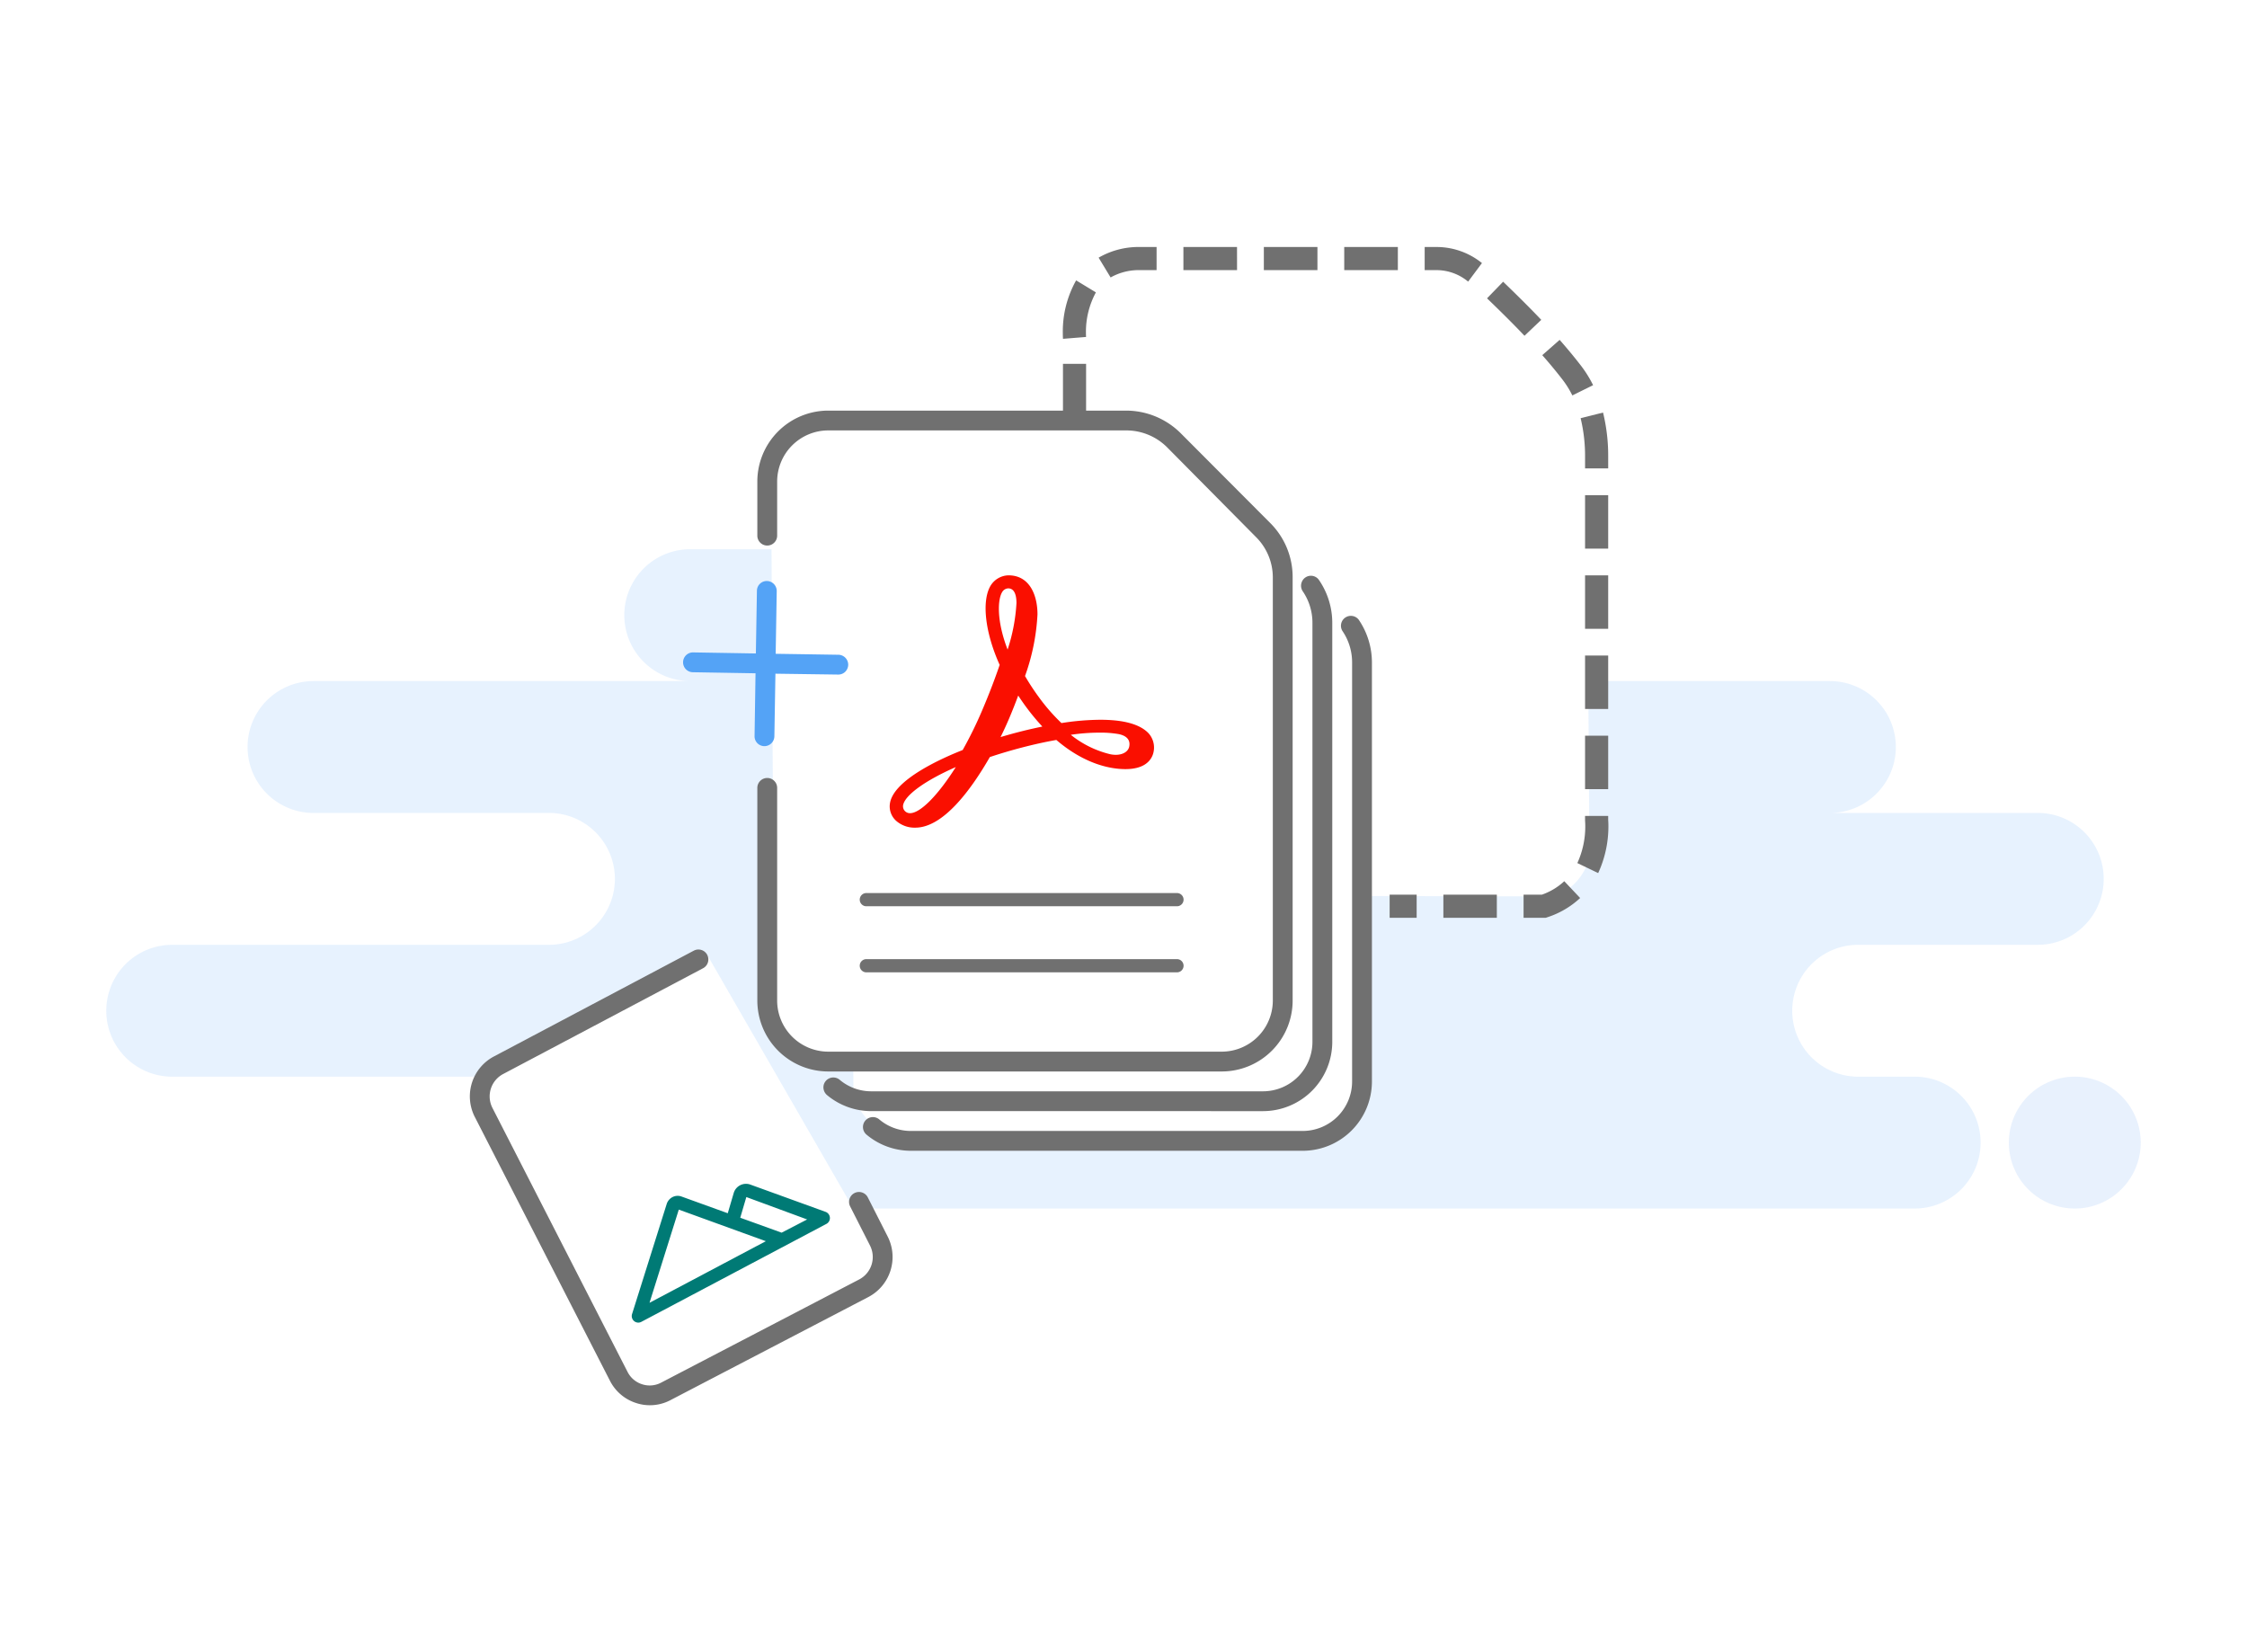 <svg xmlns="http://www.w3.org/2000/svg" xmlns:xlink="http://www.w3.org/1999/xlink" width="340" height="250" viewBox="0 0 340 250">
  <defs>
    <clipPath id="clip-S_IlluZeroStateGraphicAllDocuments_340x250_D">
      <rect width="340" height="250"/>
    </clipPath>
  </defs>
  <g id="S_IlluZeroStateGraphicAllDocuments_340x250_D" clip-path="url(#clip-S_IlluZeroStateGraphicAllDocuments_340x250_D)">
    <g id="S_IlluZeroStateGraphicAllDocuments_340x250_2" data-name="S_IlluZeroStateGraphicAllDocuments_340x250 2" transform="translate(-0.876 -1.94)">
      <path id="Path_1" data-name="Path 1" d="M290.591,164.853H282.04a9.976,9.976,0,1,1,0-19.952h27.078a9.977,9.977,0,1,0,0-19.953H277.764a9.976,9.976,0,1,0,0-19.952H241.2l.178,25.86c0,3.156-3.364,6.712-6.055,6.712l-29.147-.049.2,29.337c0,3.156-3.364,6.712-6.055,6.712l-64.271-.107c-2.418,0-6.046-3.539-6.041-6.726l-.024-4.264-5.935-.01c-2.413,0-6.05-.873-6.041-6.726l-.392-70.691h-12.3a9.976,9.976,0,0,0,0,19.952H48.311a9.976,9.976,0,0,0,0,19.952H83.94a9.977,9.977,0,1,1,0,19.954H26.933a9.976,9.976,0,1,0,0,19.952H74.1a2.943,2.943,0,0,1,1.206-1.275l32.578-17.16L130,184.806H290.591a9.977,9.977,0,1,0,0-19.954Z" fill="#1379f3" opacity="0.1" style="isolation: isolate"/>
      <path id="Path_2" data-name="Path 2" d="M318.636,165.612a9.977,9.977,0,1,0,6.158,9.218,9.977,9.977,0,0,0-6.158-9.218Z" fill="#1473e6" opacity="0.1" style="isolation: isolate"/>
      <path id="Path_3" data-name="Path 3" d="M178.966,149.068h-47a1,1,0,0,1,0-2h47a1,1,0,0,1,0,2Zm0-10h-47a1,1,0,0,1,0-2h47a1,1,0,0,1,0,2Z" fill="#707070"/>
      <path id="Path_4" data-name="Path 4" d="M118.246,100.867l.16-9.488a1.511,1.511,0,0,0-1.474-1.524,1.491,1.491,0,0,0-1.524,1.455c0,.019-.16,9.507-.16,9.507l-9.488-.16a1.5,1.5,0,1,0-.051,3l9.488.16-.146,9.5a1.49,1.49,0,0,0,1.456,1.524,1.514,1.514,0,0,0,1.542-1.474l.16-9.488,9.489.132a1.493,1.493,0,0,0,1.068-.42,1.538,1.538,0,0,0,.456-1.053,1.511,1.511,0,0,0-1.474-1.525Z" fill="#54a3f6"/>
      <path id="Path_5" data-name="Path 5" d="M185.736,164.068H126.2a10.74,10.74,0,0,1-10.73-10.73v-32.18a1.5,1.5,0,0,1,3,0v32.18a7.74,7.74,0,0,0,7.73,7.73h59.54a7.739,7.739,0,0,0,7.73-7.73v-64a8.619,8.619,0,0,0-2.52-6.11l-13.48-13.61a8.734,8.734,0,0,0-6.18-2.55H126.2a7.741,7.741,0,0,0-7.73,7.73v8.19a1.5,1.5,0,0,1-3,0V74.8A10.742,10.742,0,0,1,126.2,64.07h45.09a11.727,11.727,0,0,1,8.25,3.43l13.53,13.57a11.547,11.547,0,0,1,3.4,8.22v64a10.736,10.736,0,0,1-10.734,10.778Z" fill="#707070"/>
      <path id="Path_6" data-name="Path 6" d="M192.026,170.068a10.489,10.489,0,0,0,10.44-10.5V96.188a11.467,11.467,0,0,0-2-6.469,1.48,1.48,0,0,0-2.58.209,1.5,1.5,0,0,0,.12,1.49,8.462,8.462,0,0,1,1.46,4.77v63.38a7.489,7.489,0,0,1-7.46,7.5H132.7a7.4,7.4,0,0,1-4.781-1.751,1.5,1.5,0,0,0-2.429.9,1.543,1.543,0,0,0,.51,1.41,10.458,10.458,0,0,0,6.7,2.44Z" fill="#707070" fill-rule="evenodd"/>
      <path id="Path_7" data-name="Path 7" d="M208.466,165.568v-63.38a11.5,11.5,0,0,0-2-6.48,1.5,1.5,0,0,0-2.46,1.71,8.429,8.429,0,0,1,1.46,4.77v63.38a7.489,7.489,0,0,1-7.46,7.5h-59.32a7.4,7.4,0,0,1-4.77-1.75,1.5,1.5,0,0,0-1.92,2.31,10.448,10.448,0,0,0,6.69,2.44h59.34A10.489,10.489,0,0,0,208.466,165.568Z" fill="#707070" fill-rule="evenodd"/>
      <path id="Path_8" data-name="Path 8" d="M99.176,214.568a6.539,6.539,0,0,1-2-.32,6.731,6.731,0,0,1-4-3.37l-20.46-39.94a6.83,6.83,0,0,1,2.91-9.15l30.23-16a1.5,1.5,0,1,1,1.4,2.66l-30.24,16a3.831,3.831,0,0,0-1.63,5.13l20.45,39.95a3.716,3.716,0,0,0,2.21,1.87,3.678,3.678,0,0,0,2.85-.24l30-15.63a3.83,3.83,0,0,0,1.62-5.13l-3-5.91a1.5,1.5,0,1,1,2.67-1.37l3,5.91a6.839,6.839,0,0,1-2.9,9.16l-30,15.63a6.627,6.627,0,0,1-3.11.75Z" fill="#707070"/>
      <path id="Path_9" data-name="Path 9" d="M97.466,202.068a.994.994,0,0,1-.95-1.3l5.24-16.65a1.784,1.784,0,0,1,.89-1.05,1.71,1.71,0,0,1,1.35-.08l7,2.53.91-3.09a1.94,1.94,0,0,1,2.431-1.272c.039.012,11.459,4.152,11.459,4.152a1,1,0,0,1,.13,1.82l-28,14.82a.985.985,0,0,1-.46.12Zm6.12-17.1-4.43,14.1,17.6-9.32Zm9.3,1.23,6.26,2.26,3.86-2-9.2-3.39Z" fill="#007a75"/>
      <path id="Path_10" data-name="Path 10" d="M234.75,140.818h-3.339v-3.5h2.761a9.622,9.622,0,0,0,3.4-2.041l2.4,2.544a13.223,13.223,0,0,1-4.954,2.907Zm-7.384,0h-8.088v-3.5h8.088Zm-12.132,0h-4.088v-3.5h4.088Zm27.466-6.77-3.152-1.515a13.281,13.281,0,0,0,1.2-5.575c0-.421-.021-.683-.024-.72l-.009-.17V125.4h3.5v.6c.012.157.033.493.033.965a16.839,16.839,0,0,1-1.548,7.083Zm1.516-12.7h-3.5V113.26h3.5Zm0-12.132h-3.5v-8.088h3.5Zm0-12.132h-3.5V89h3.5Zm0-12.133h-3.5V76.868h3.5Zm0-12.132h-3.5V71.068a24.111,24.111,0,0,0-.672-5.849l3.394-.853a27.56,27.56,0,0,1,.778,6.7Zm-79-7.745h-3.5V56.991h3.5Zm73.576-3.3a14.218,14.218,0,0,0-1.5-2.41c-.934-1.208-1.931-2.413-3.049-3.685l2.628-2.312c1.168,1.329,2.211,2.589,3.189,3.854a17.851,17.851,0,0,1,1.873,3Zm-77.07-8.564s-.029-.338-.029-.908a15.776,15.776,0,0,1,2.016-7.938l2.992,1.817a12.49,12.49,0,0,0-1.508,6.121c0,.366.015.593.018.625Zm69.831-.462c-1.479-1.555-3.143-3.223-5.239-5.25l-.431-.417,2.436-2.512.425.411c2.135,2.063,3.832,3.765,5.345,5.357Zm-8.528-8.194a7.5,7.5,0,0,0-4.558-1.738h-2.02v-3.5h2.02a10.95,10.95,0,0,1,6.648,2.43Zm-54.1-.631-1.815-2.995a12.092,12.092,0,0,1,6.36-1.612h2.412v3.5h-2.412a8.657,8.657,0,0,0-4.545,1.107Zm43.464-1.107h-8.113v-3.5h8.113Zm-12.168,0h-8.11v-3.5h8.11Zm-12.165,0H179.94v-3.5h8.112Z" fill="#707070"/>
      <path id="Path_11" data-name="Path 11" d="M145.5,118.009c-2.7,4.273-5.366,6.974-6.922,6.974a1.041,1.041,0,0,1-1.05-1.22C137.827,122.231,140.908,120.023,145.5,118.009Zm13-6.111c-1.162.24-2.362.517-3.579.832-.874.227-1.762.475-2.649.74.472-.946.9-1.884,1.281-2.776.5-1.178.965-2.355,1.393-3.508q.566.87,1.166,1.686a33.715,33.715,0,0,0,2.482,3ZM152.5,91.561a1.116,1.116,0,0,1,.934-.593c1.024,0,1.247,1.211,1.247,2.225a27.336,27.336,0,0,1-1.342,7.037C151.62,95.763,151.86,92.634,152.5,91.561ZM171.744,114.9c-.15.761-.952,1.253-2.049,1.253a3.952,3.952,0,0,1-.926-.113,15.187,15.187,0,0,1-5.868-2.915,29.672,29.672,0,0,1,4.342-.328,15.872,15.872,0,0,1,2.893.219c.87.177,1.852.648,1.608,1.884Zm2.915-2.015c-1.282-1.35-3.733-2.036-7.287-2.036a39.218,39.218,0,0,0-5.885.5,28.719,28.719,0,0,1-3.39-3.882,35.309,35.309,0,0,1-2.122-3.234,32.316,32.316,0,0,0,1.886-9.329c0-2.856-1.153-5.909-4.389-5.909a3.266,3.266,0,0,0-2.709,1.569c-1.38,2.326-.827,7.112,1.376,11.983-.767,2.238-1.6,4.417-2.628,6.83a60.59,60.59,0,0,1-2.97,6.052c-3.3,1.3-10.317,4.467-10.986,7.962a2.931,2.931,0,0,0,.96,2.784,4.223,4.223,0,0,0,2.859,1c4.226,0,8.44-5.741,11.277-10.683,1.612-.538,3.258-1.026,4.895-1.451,1.8-.467,3.532-.849,5.169-1.136,4.475,3.832,8.453,4.412,10.446,4.412,2.739,0,3.763-1.165,4.136-2.145a3.241,3.241,0,0,0-.639-3.289Z" fill="#fa0f00" fill-rule="evenodd"/>
    </g>
  </g>
</svg>

